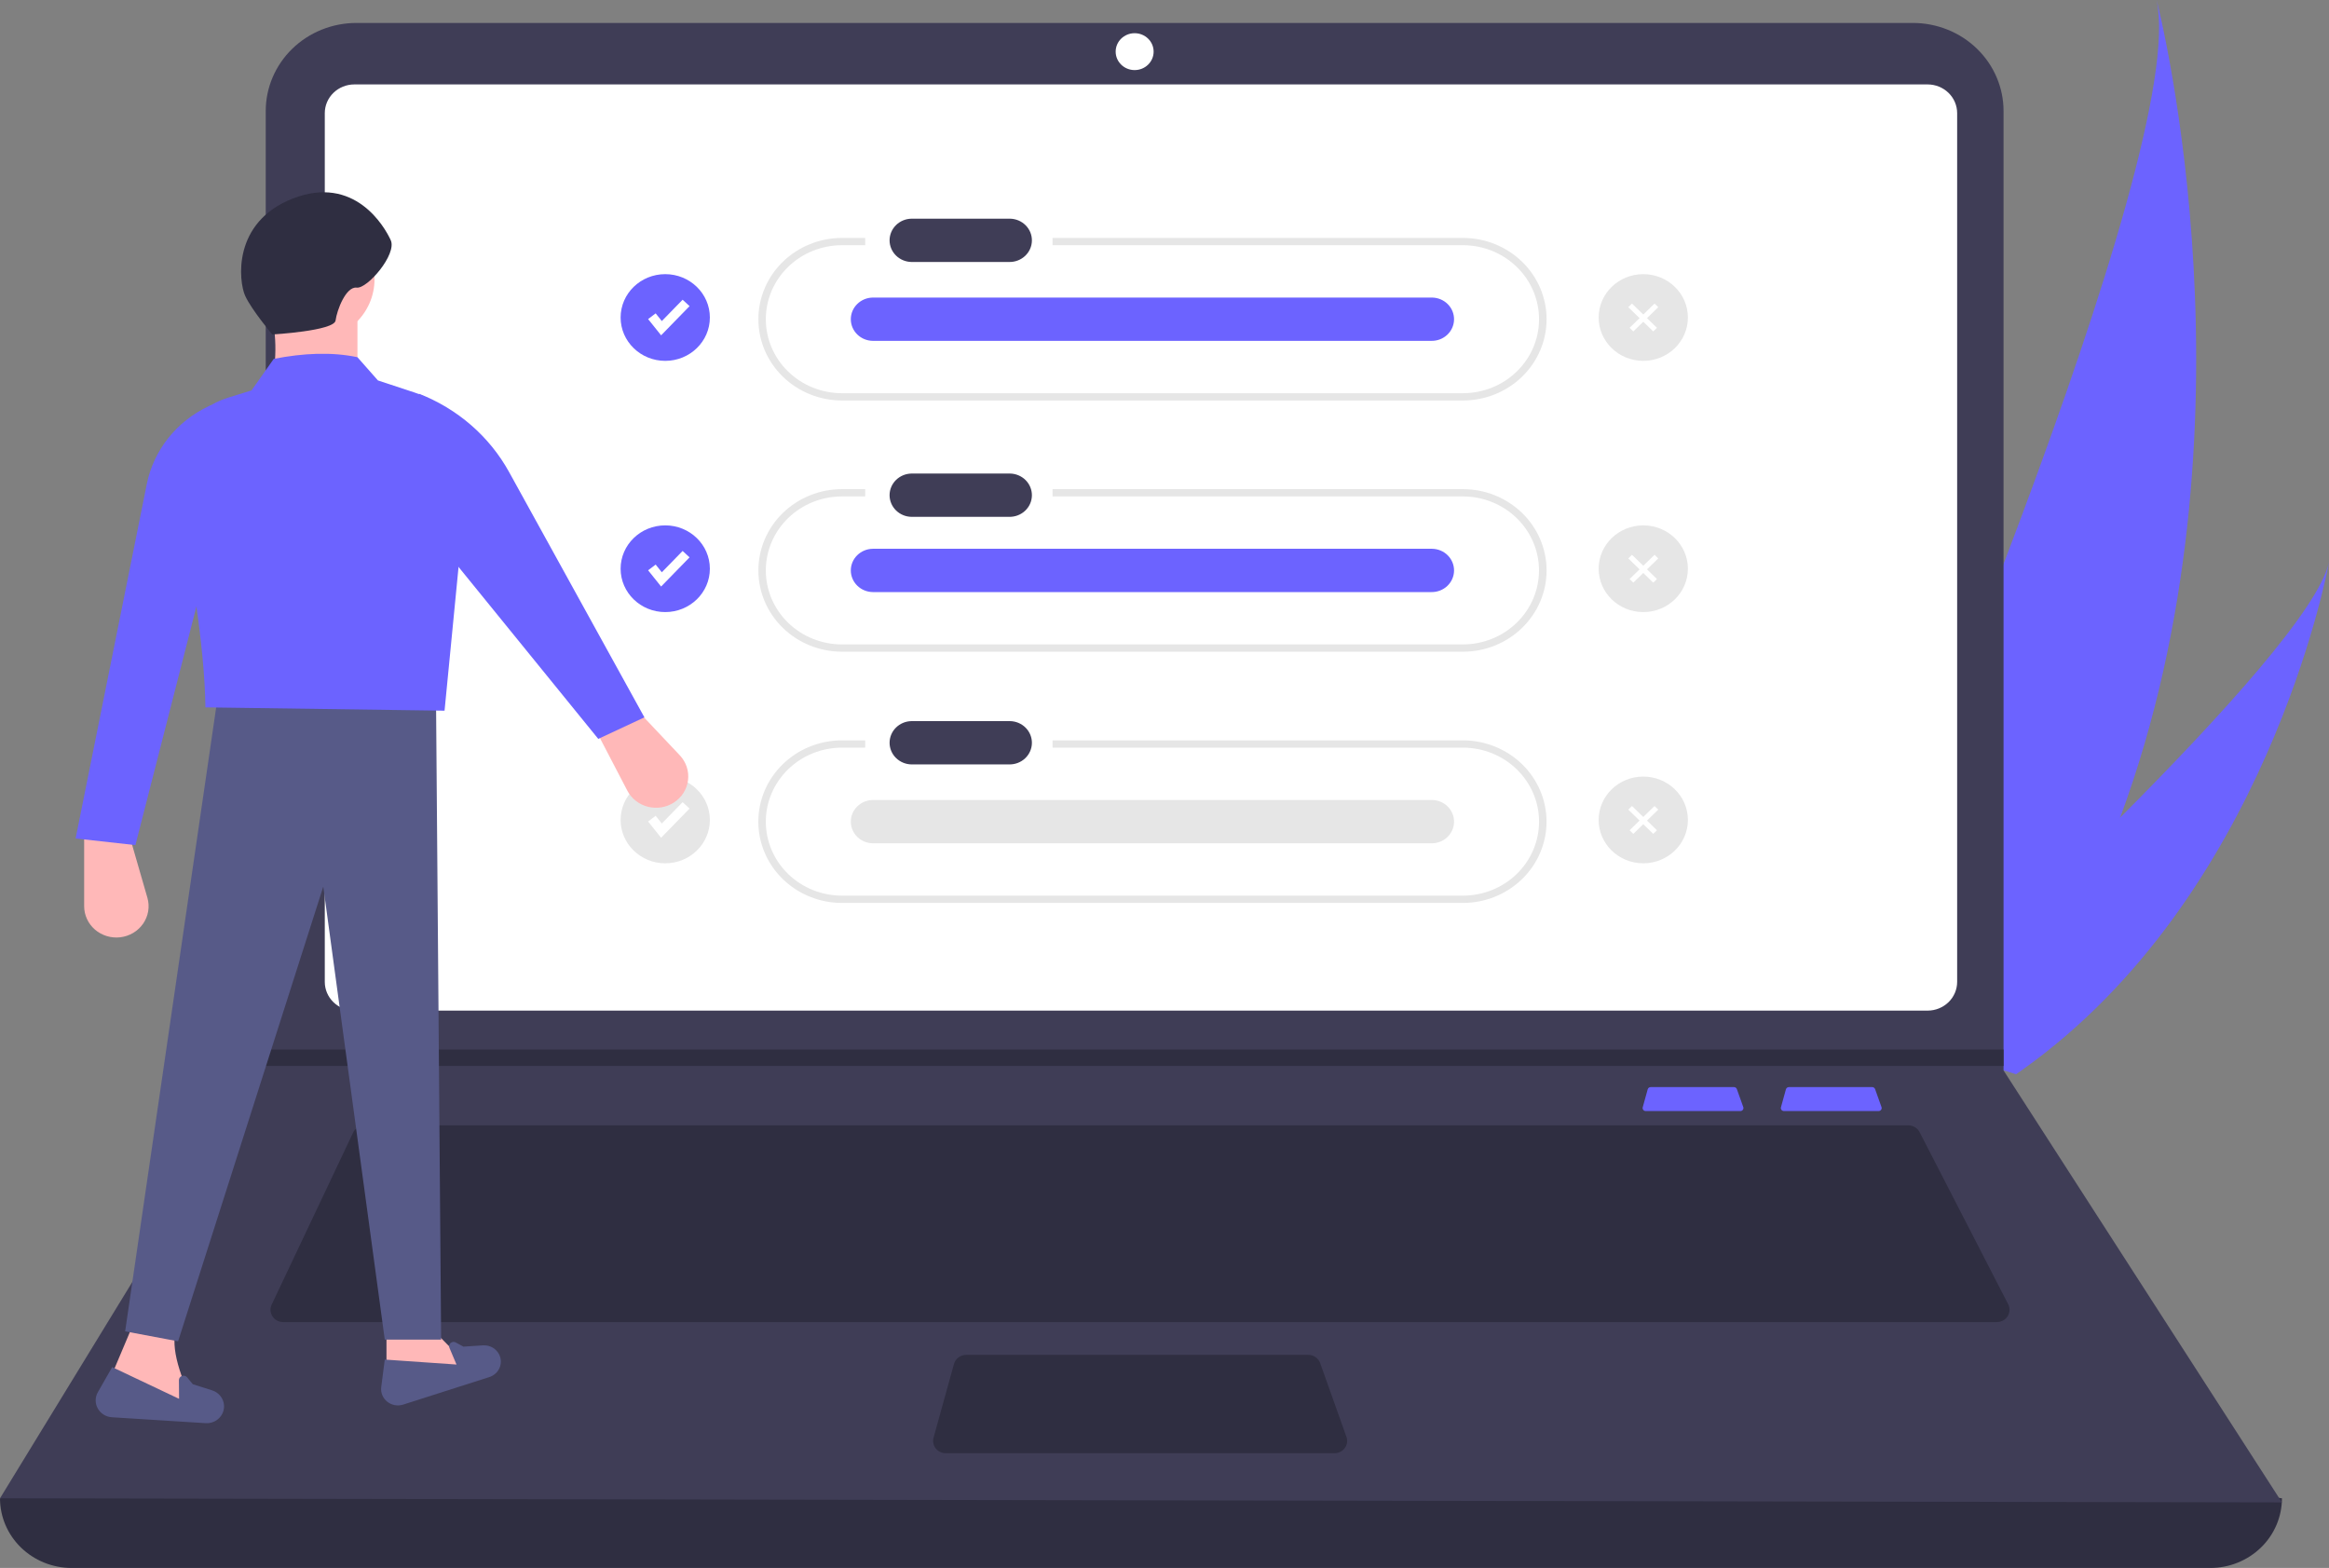 <svg width="358" height="241" viewBox="0 0 358 241" fill="none" xmlns="http://www.w3.org/2000/svg">
<rect x="0" y="0" width="358" height="241" fill="#808080" stroke="none"/>
<g clip-path="url(#clip0)">
<path d="M325.902 125.662C321.075 138.92 314.35 151.451 305.925 162.886C305.731 163.152 305.534 163.412 305.335 163.676L279.773 155.634C279.889 155.378 280.015 155.09 280.15 154.777C288.2 136.277 336.648 23.51 331.503 0C331.995 1.931 348.046 65.8 325.902 125.662Z" fill="#6C63FF"/>
<path d="M310.857 164.438C310.544 164.666 310.223 164.892 309.899 165.112L290.723 159.079C290.952 158.873 291.219 158.63 291.526 158.356C296.546 153.798 311.459 140.14 325.902 125.662C341.423 110.104 356.406 93.6 358 86.422C357.7 88.06 348.243 137.883 310.857 164.438Z" fill="#6C63FF"/>
<path d="M339.744 241H11.022C8.099 241 5.295 239.872 3.228 237.864C1.161 235.855 0 233.132 0 230.292C119.161 216.837 236.083 216.837 350.766 230.292C350.766 233.132 349.605 235.855 347.538 237.864C345.47 239.872 342.667 241 339.744 241Z" fill="#2F2E41"/>
<path d="M350.766 230.922L0 230.292L40.653 163.837L40.847 163.522V17.064C40.847 15.287 41.207 13.526 41.907 11.884C42.608 10.242 43.634 8.749 44.928 7.492C46.222 6.235 47.758 5.238 49.448 4.558C51.139 3.878 52.951 3.528 54.78 3.528H294.04C295.87 3.528 297.682 3.878 299.373 4.558C301.063 5.238 302.599 6.235 303.893 7.492C305.187 8.749 306.213 10.242 306.913 11.884C307.614 13.526 307.974 15.287 307.974 17.064V164.53L350.766 230.922Z" fill="#3F3D56"/>
<path d="M54.463 12.976C53.259 12.978 52.106 13.443 51.255 14.269C50.404 15.096 49.925 16.217 49.924 17.386V150.924C49.926 152.093 50.404 153.214 51.255 154.041C52.106 154.867 53.26 155.332 54.463 155.334H296.303C297.506 155.332 298.66 154.867 299.511 154.041C300.362 153.214 300.84 152.093 300.842 150.924V17.386C300.84 16.217 300.362 15.096 299.511 14.269C298.66 13.443 297.506 12.978 296.303 12.976H54.463Z" fill="white"/>
<path d="M56.052 172.971C55.68 172.971 55.316 173.075 55.003 173.27C54.69 173.465 54.441 173.743 54.285 174.071L41.759 200.526C41.622 200.814 41.563 201.131 41.585 201.447C41.608 201.763 41.712 202.069 41.888 202.336C42.064 202.603 42.306 202.822 42.592 202.974C42.878 203.126 43.199 203.206 43.526 203.206H306.947C307.279 203.206 307.605 203.124 307.894 202.967C308.184 202.81 308.428 202.584 308.602 202.31C308.776 202.036 308.875 201.723 308.89 201.401C308.905 201.079 308.835 200.759 308.687 200.471L295.071 174.015C294.91 173.701 294.662 173.436 294.355 173.252C294.047 173.067 293.693 172.97 293.332 172.971L56.052 172.971Z" fill="#2F2E41"/>
<path d="M174.41 10.772C176.022 10.772 177.328 9.503 177.328 7.937C177.328 6.372 176.022 5.103 174.41 5.103C172.799 5.103 171.493 6.372 171.493 7.937C171.493 9.503 172.799 10.772 174.41 10.772Z" fill="white"/>
<path d="M148.518 208.245C148.091 208.246 147.675 208.383 147.336 208.636C146.996 208.888 146.752 209.242 146.64 209.643L143.498 220.982C143.42 221.262 143.41 221.555 143.468 221.84C143.526 222.125 143.651 222.392 143.832 222.623C144.014 222.853 144.248 223.039 144.515 223.168C144.783 223.296 145.078 223.363 145.376 223.363H205.132C205.442 223.363 205.748 223.291 206.023 223.153C206.299 223.015 206.536 222.815 206.716 222.569C206.896 222.324 207.013 222.04 207.057 221.742C207.101 221.444 207.071 221.14 206.969 220.855L202.93 209.517C202.797 209.146 202.549 208.824 202.22 208.596C201.89 208.368 201.496 208.245 201.092 208.245L148.518 208.245Z" fill="#2F2E41"/>
<path d="M307.974 161.318V163.837H40.652L40.854 163.522V161.318H307.974Z" fill="#2F2E41"/>
<path d="M224.864 36.57H161.792V37.689H224.864C227.969 37.689 230.948 38.887 233.143 41.021C235.339 43.154 236.573 46.047 236.573 49.064C236.573 52.081 235.339 54.974 233.143 57.107C230.948 59.24 227.969 60.439 224.864 60.439H129.425C126.32 60.439 123.342 59.24 121.146 57.107C118.951 54.974 117.717 52.081 117.717 49.064C117.717 46.047 118.951 43.154 121.146 41.021C123.342 38.887 126.32 37.689 129.425 37.689H132.992V36.57H129.425C126.016 36.572 122.747 37.889 120.337 40.232C117.927 42.575 116.573 45.752 116.573 49.064C116.573 52.376 117.927 55.553 120.337 57.896C122.747 60.239 126.016 61.556 129.425 61.558H224.864C226.554 61.559 228.227 61.236 229.788 60.609C231.349 59.981 232.768 59.061 233.963 57.901C235.158 56.741 236.106 55.363 236.752 53.847C237.399 52.33 237.732 50.705 237.732 49.064C237.732 47.422 237.399 45.797 236.752 44.281C236.106 42.765 235.158 41.387 233.963 40.227C232.768 39.066 231.349 38.146 229.788 37.519C228.227 36.891 226.554 36.569 224.864 36.57Z" fill="#E6E6E6"/>
<path d="M224.864 75.182H161.792V76.301H224.864C227.968 76.303 230.944 77.502 233.139 79.635C235.333 81.769 236.565 84.661 236.565 87.676C236.565 90.692 235.333 93.584 233.139 95.717C230.944 97.85 227.968 99.049 224.864 99.051H129.425C126.32 99.051 123.342 97.853 121.146 95.719C118.951 93.586 117.717 90.693 117.717 87.676C117.717 84.659 118.951 81.766 121.146 79.633C123.342 77.5 126.32 76.301 129.425 76.301H132.992V75.182H129.425C126.016 75.184 122.747 76.501 120.337 78.844C117.927 81.187 116.573 84.364 116.573 87.676C116.573 90.989 117.927 94.165 120.337 96.508C122.747 98.851 126.016 100.168 129.425 100.17H224.864C226.554 100.171 228.227 99.849 229.788 99.221C231.349 98.594 232.768 97.674 233.963 96.513C235.158 95.353 236.106 93.975 236.752 92.459C237.399 90.943 237.732 89.318 237.732 87.676C237.732 86.035 237.399 84.41 236.752 82.893C236.106 81.377 235.158 79.999 233.963 78.839C232.768 77.679 231.349 76.759 229.788 76.131C228.227 75.504 226.554 75.181 224.864 75.182Z" fill="#E6E6E6"/>
<path d="M224.864 113.795H161.792V114.914H224.864C227.97 114.914 230.948 116.112 233.143 118.245C235.339 120.379 236.573 123.272 236.573 126.289C236.573 129.305 235.339 132.199 233.143 134.332C230.948 136.465 227.97 137.663 224.864 137.663H129.425C126.32 137.663 123.342 136.465 121.146 134.332C118.951 132.199 117.717 129.305 117.717 126.289C117.717 123.272 118.951 120.379 121.146 118.245C123.342 116.112 126.32 114.914 129.425 114.914H132.992V113.795H129.425C126.015 113.795 122.744 115.111 120.332 117.454C117.92 119.797 116.565 122.975 116.565 126.289C116.565 129.602 117.92 132.78 120.332 135.123C122.744 137.466 126.015 138.783 129.425 138.783H224.864C226.553 138.783 228.225 138.459 229.786 137.832C231.346 137.204 232.764 136.283 233.958 135.123C235.152 133.963 236.099 132.586 236.746 131.07C237.392 129.554 237.725 127.929 237.725 126.289C237.725 124.648 237.392 123.023 236.746 121.507C236.099 119.992 235.152 118.614 233.958 117.454C232.764 116.294 231.346 115.374 229.786 114.746C228.225 114.118 226.553 113.795 224.864 113.795Z" fill="#E6E6E6"/>
<path d="M140.111 33.613C139.212 33.627 138.355 33.984 137.725 34.606C137.095 35.229 136.741 36.067 136.741 36.941C136.741 37.814 137.095 38.652 137.725 39.274C138.355 39.897 139.212 40.254 140.111 40.268H155.137C155.586 40.275 156.033 40.196 156.452 40.035C156.87 39.875 157.252 39.636 157.575 39.332C157.898 39.028 158.157 38.665 158.336 38.264C158.515 37.863 158.61 37.432 158.618 36.995C158.625 36.558 158.544 36.124 158.379 35.718C158.213 35.311 157.967 34.94 157.654 34.626C157.342 34.312 156.968 34.061 156.556 33.887C156.143 33.713 155.699 33.62 155.249 33.613C155.212 33.612 155.174 33.612 155.137 33.613H140.111Z" fill="#3F3D56"/>
<path d="M140.111 72.785C139.212 72.799 138.355 73.156 137.725 73.778C137.095 74.401 136.741 75.239 136.741 76.112C136.741 76.986 137.095 77.824 137.725 78.446C138.355 79.069 139.212 79.426 140.111 79.44H155.137C156.045 79.454 156.922 79.118 157.575 78.504C158.228 77.89 158.603 77.05 158.618 76.167C158.633 75.285 158.286 74.433 157.654 73.798C157.023 73.164 156.157 72.8 155.249 72.785C155.212 72.784 155.174 72.784 155.137 72.785H140.111Z" fill="#3F3D56"/>
<path d="M140.111 110.838C139.212 110.852 138.356 111.209 137.725 111.831C137.095 112.454 136.742 113.292 136.742 114.165C136.742 115.038 137.095 115.877 137.725 116.499C138.356 117.122 139.212 117.478 140.111 117.493H155.137C156.045 117.507 156.922 117.171 157.575 116.557C158.228 115.943 158.603 115.102 158.618 114.22C158.633 113.337 158.286 112.485 157.654 111.851C157.023 111.217 156.157 110.852 155.249 110.838C155.212 110.837 155.174 110.837 155.137 110.838H140.111Z" fill="#3F3D56"/>
<path d="M134.152 45.736C133.253 45.751 132.396 46.107 131.765 46.73C131.135 47.352 130.782 48.191 130.782 49.064C130.782 49.937 131.135 50.775 131.765 51.398C132.396 52.02 133.253 52.377 134.152 52.391H220.026C220.476 52.398 220.922 52.319 221.341 52.159C221.759 51.998 222.141 51.759 222.464 51.455C222.787 51.151 223.046 50.789 223.225 50.388C223.404 49.987 223.5 49.555 223.507 49.118C223.514 48.681 223.433 48.247 223.268 47.841C223.103 47.434 222.856 47.064 222.544 46.75C222.231 46.436 221.857 46.184 221.445 46.011C221.032 45.837 220.588 45.744 220.138 45.736C220.101 45.736 220.063 45.736 220.026 45.736H134.152Z" fill="#6C63FF"/>
<path d="M134.152 84.349C133.253 84.363 132.396 84.72 131.766 85.342C131.135 85.965 130.782 86.803 130.782 87.676C130.782 88.549 131.135 89.388 131.766 90.01C132.396 90.633 133.253 90.989 134.152 91.004H220.026C220.475 91.011 220.922 90.932 221.341 90.771C221.759 90.611 222.141 90.372 222.464 90.068C222.787 89.764 223.046 89.401 223.225 89C223.404 88.599 223.5 88.168 223.507 87.731C223.514 87.294 223.433 86.86 223.268 86.453C223.102 86.047 222.856 85.676 222.544 85.362C222.231 85.048 221.857 84.797 221.445 84.623C221.032 84.449 220.588 84.356 220.138 84.349C220.101 84.348 220.063 84.348 220.026 84.349H134.152Z" fill="#6C63FF"/>
<path d="M134.152 122.961C133.253 122.975 132.396 123.332 131.766 123.955C131.135 124.577 130.782 125.415 130.782 126.289C130.782 127.162 131.135 128 131.766 128.623C132.396 129.245 133.253 129.602 134.152 129.616H220.026C220.475 129.623 220.922 129.544 221.341 129.384C221.759 129.223 222.141 128.984 222.464 128.68C222.787 128.376 223.046 128.013 223.225 127.612C223.404 127.212 223.5 126.78 223.507 126.343C223.514 125.906 223.433 125.472 223.268 125.066C223.102 124.659 222.856 124.288 222.544 123.974C222.231 123.66 221.857 123.409 221.445 123.235C221.032 123.062 220.588 122.968 220.138 122.961C220.101 122.961 220.063 122.961 220.026 122.961H134.152Z" fill="#E6E6E6"/>
<path d="M102.257 55.465C106.045 55.465 109.116 52.482 109.116 48.802C109.116 45.121 106.045 42.138 102.257 42.138C98.469 42.138 95.398 45.121 95.398 48.802C95.398 52.482 98.469 55.465 102.257 55.465Z" fill="#6C63FF"/>
<path d="M101.621 51.539L99.623 49.043L100.784 48.165L101.731 49.347L104.927 46.069L105.996 47.053L101.621 51.539Z" fill="white"/>
<path d="M102.257 94.078C106.045 94.078 109.116 91.094 109.116 87.414C109.116 83.734 106.045 80.751 102.257 80.751C98.469 80.751 95.398 83.734 95.398 87.414C95.398 91.094 98.469 94.078 102.257 94.078Z" fill="#6C63FF"/>
<path d="M101.621 90.152L99.623 87.656L100.784 86.778L101.731 87.96L104.927 84.682L105.996 85.666L101.621 90.152Z" fill="white"/>
<path d="M102.257 132.69C106.045 132.69 109.116 129.707 109.116 126.027C109.116 122.346 106.045 119.363 102.257 119.363C98.469 119.363 95.398 122.346 95.398 126.027C95.398 129.707 98.469 132.69 102.257 132.69Z" fill="#E6E6E6"/>
<path d="M252.594 55.465C256.382 55.465 259.453 52.482 259.453 48.802C259.453 45.121 256.382 42.138 252.594 42.138C248.806 42.138 245.735 45.121 245.735 48.802C245.735 52.482 248.806 55.465 252.594 55.465Z" fill="#E6E6E6"/>
<path d="M252.594 94.078C256.382 94.078 259.453 91.094 259.453 87.414C259.453 83.734 256.382 80.751 252.594 80.751C248.806 80.751 245.735 83.734 245.735 87.414C245.735 91.094 248.806 94.078 252.594 94.078Z" fill="#E6E6E6"/>
<path d="M252.594 132.69C256.382 132.69 259.453 129.707 259.453 126.027C259.453 122.346 256.382 119.363 252.594 119.363C248.806 119.363 245.735 122.346 245.735 126.027C245.735 129.707 248.806 132.69 252.594 132.69Z" fill="#E6E6E6"/>
<path d="M101.621 128.764L99.623 126.268L100.784 125.39L101.731 126.572L104.927 123.294L105.996 124.278L101.621 128.764Z" fill="white"/>
<path d="M250.861 46.661L250.29 47.216L254.126 50.942L254.697 50.387L250.861 46.661Z" fill="white"/>
<path d="M254.327 46.661L250.492 50.387L251.063 50.942L254.898 47.216L254.327 46.661Z" fill="white"/>
<path d="M250.861 85.274L250.29 85.828L254.126 89.554L254.697 89L250.861 85.274Z" fill="white"/>
<path d="M254.327 85.274L250.492 89L251.063 89.554L254.898 85.828L254.327 85.274Z" fill="white"/>
<path d="M250.861 123.886L250.29 124.441L254.126 128.167L254.697 127.612L250.861 123.886Z" fill="white"/>
<path d="M254.327 123.886L250.492 127.612L251.063 128.167L254.898 124.441L254.327 123.886Z" fill="white"/>
<path d="M103.576 123.357C104.174 122.973 104.678 122.468 105.055 121.876C105.432 121.285 105.673 120.62 105.76 119.93C105.847 119.239 105.779 118.538 105.56 117.876C105.342 117.213 104.978 116.604 104.493 116.091L97.909 109.118L91.585 112.229L96.425 121.518C96.741 122.123 97.185 122.657 97.728 123.084C98.271 123.511 98.901 123.822 99.576 123.996C100.252 124.169 100.957 124.202 101.647 124.092C102.336 123.982 102.994 123.732 103.576 123.357Z" fill="#FFB8B8"/>
<path d="M18.461 144.066C19.172 143.985 19.858 143.756 20.469 143.393C21.08 143.031 21.604 142.544 22.003 141.966C22.401 141.388 22.666 140.733 22.78 140.046C22.893 139.359 22.851 138.656 22.657 137.986L20.025 128.875H12.936V139.286C12.936 139.965 13.084 140.636 13.37 141.255C13.656 141.875 14.073 142.428 14.595 142.88C15.117 143.331 15.731 143.67 16.398 143.874C17.064 144.079 17.767 144.144 18.461 144.066Z" fill="#FFB8B8"/>
<path d="M59.407 212.794L72.798 210.754L67.284 205.142H59.407V212.794Z" fill="#FFB8B8"/>
<path d="M16.349 213.304L30.265 216.875C27.702 211.71 26.123 207.14 27.114 204.122L20.55 203.356L16.349 213.304Z" fill="#FFB8B8"/>
<path d="M19.237 204.632L27.377 206.162L49.693 136.272L59.145 205.907H67.809L67.022 107.449H33.415L19.237 204.632Z" fill="#575A88"/>
<path d="M61.971 215.892L75.216 211.659C75.567 211.547 75.89 211.362 76.161 211.118C76.433 210.874 76.647 210.576 76.789 210.244C76.931 209.912 76.998 209.554 76.986 209.195C76.973 208.836 76.881 208.484 76.715 208.162C76.488 207.721 76.132 207.355 75.691 207.11C75.25 206.865 74.744 206.751 74.237 206.785L71.233 206.982L70.056 206.338C69.932 206.27 69.789 206.242 69.647 206.256C69.506 206.271 69.372 206.328 69.266 206.42C69.159 206.511 69.085 206.633 69.052 206.768C69.02 206.902 69.032 207.044 69.086 207.171L70.172 209.733L59.145 208.968L58.601 213.197C58.547 213.617 58.603 214.043 58.764 214.436C58.925 214.829 59.186 215.176 59.523 215.445C59.859 215.714 60.26 215.896 60.688 215.974C61.116 216.052 61.557 216.024 61.971 215.892Z" fill="#575A88"/>
<path d="M17.205 217.837L31.603 218.744C31.985 218.768 32.367 218.712 32.725 218.58C33.083 218.447 33.407 218.241 33.675 217.976C33.944 217.711 34.15 217.393 34.281 217.044C34.411 216.694 34.463 216.321 34.432 215.95C34.389 215.442 34.193 214.956 33.867 214.555C33.541 214.155 33.101 213.856 32.601 213.698L29.638 212.76L28.764 211.7C28.672 211.589 28.546 211.507 28.405 211.468C28.263 211.429 28.112 211.434 27.974 211.482C27.835 211.53 27.715 211.619 27.63 211.736C27.546 211.853 27.501 211.993 27.502 212.136L27.526 215.003L17.245 210.13L15.041 213.986C14.822 214.368 14.707 214.799 14.705 215.237C14.703 215.675 14.816 216.106 15.032 216.49C15.248 216.875 15.56 217.2 15.94 217.435C16.32 217.671 16.755 217.809 17.205 217.837Z" fill="#575A88"/>
<path d="M47.855 52.353C53.221 52.353 57.57 48.128 57.57 42.916C57.57 37.703 53.221 33.478 47.855 33.478C42.49 33.478 38.141 37.703 38.141 42.916C38.141 48.128 42.49 52.353 47.855 52.353Z" fill="#FFB8B8"/>
<path d="M41.554 60.261H54.944V47.762H41.554C42.661 51.622 42.518 55.828 41.554 60.261Z" fill="#FFB8B8"/>
<path d="M31.577 108.724L68.334 109.235L72.01 71.508C72.01 69.046 71.217 66.647 69.741 64.646C68.265 62.645 66.182 61.143 63.783 60.352L58.095 58.475L54.944 54.904C50.967 54.069 46.639 54.271 42.079 55.159L38.666 60.006L34.991 61.145C32.493 61.92 30.322 63.462 28.805 65.54C27.288 67.617 26.508 70.118 26.582 72.664C29.317 86.388 31.443 99.144 31.577 108.724Z" fill="#6C63FF"/>
<path d="M11.623 128.875L20.813 129.896L31.315 88.829L32.365 62.301L32.055 62.447C29.624 63.59 27.501 65.267 25.853 67.345C24.205 69.423 23.077 71.846 22.56 74.421L11.623 128.875Z" fill="#6C63FF"/>
<path d="M91.964 113.571L99.053 110.255L78.26 72.562C75.241 67.088 70.332 62.822 64.396 60.516L68.334 84.493L91.964 113.571Z" fill="#6C63FF"/>
<path d="M41.851 51.41C41.851 51.41 51.377 50.861 51.583 49.261C51.79 47.66 53.18 44.008 54.828 44.209C56.476 44.409 61.042 39.073 60.064 36.922C59.086 34.77 54.47 26.85 45.047 30.501C35.624 34.151 36.704 43.306 37.681 45.457C38.66 47.608 41.851 51.41 41.851 51.41Z" fill="#2F2E41"/>
<path d="M274.978 167.089C274.874 167.09 274.773 167.123 274.69 167.184C274.608 167.246 274.548 167.332 274.521 167.43L273.756 170.191C273.737 170.259 273.734 170.331 273.748 170.4C273.762 170.469 273.793 170.534 273.837 170.591C273.881 170.647 273.938 170.692 274.003 170.723C274.069 170.754 274.14 170.771 274.213 170.771H288.764C288.84 170.771 288.914 170.753 288.981 170.72C289.049 170.686 289.106 170.637 289.15 170.577C289.194 170.518 289.222 170.449 289.233 170.376C289.244 170.303 289.237 170.229 289.212 170.16L288.228 167.399C288.196 167.309 288.135 167.23 288.055 167.175C287.975 167.119 287.879 167.089 287.781 167.089H274.978Z" fill="#6C63FF"/>
<path d="M253.731 167.089C253.627 167.09 253.526 167.123 253.443 167.184C253.361 167.246 253.301 167.332 253.274 167.43L252.509 170.191C252.49 170.259 252.487 170.331 252.502 170.4C252.516 170.469 252.546 170.534 252.59 170.591C252.634 170.647 252.691 170.692 252.756 170.723C252.822 170.754 252.893 170.771 252.966 170.771H267.518C267.593 170.771 267.667 170.753 267.735 170.72C267.802 170.686 267.86 170.637 267.903 170.577C267.947 170.518 267.976 170.449 267.986 170.376C267.997 170.303 267.99 170.229 267.965 170.16L266.981 167.399C266.949 167.309 266.889 167.23 266.808 167.175C266.728 167.119 266.632 167.089 266.534 167.089H253.731Z" fill="#6C63FF"/>
</g>
<defs>
<clipPath id="clip0">
<rect width="358" height="241" fill="white"/>
</clipPath>
</defs>
</svg>
